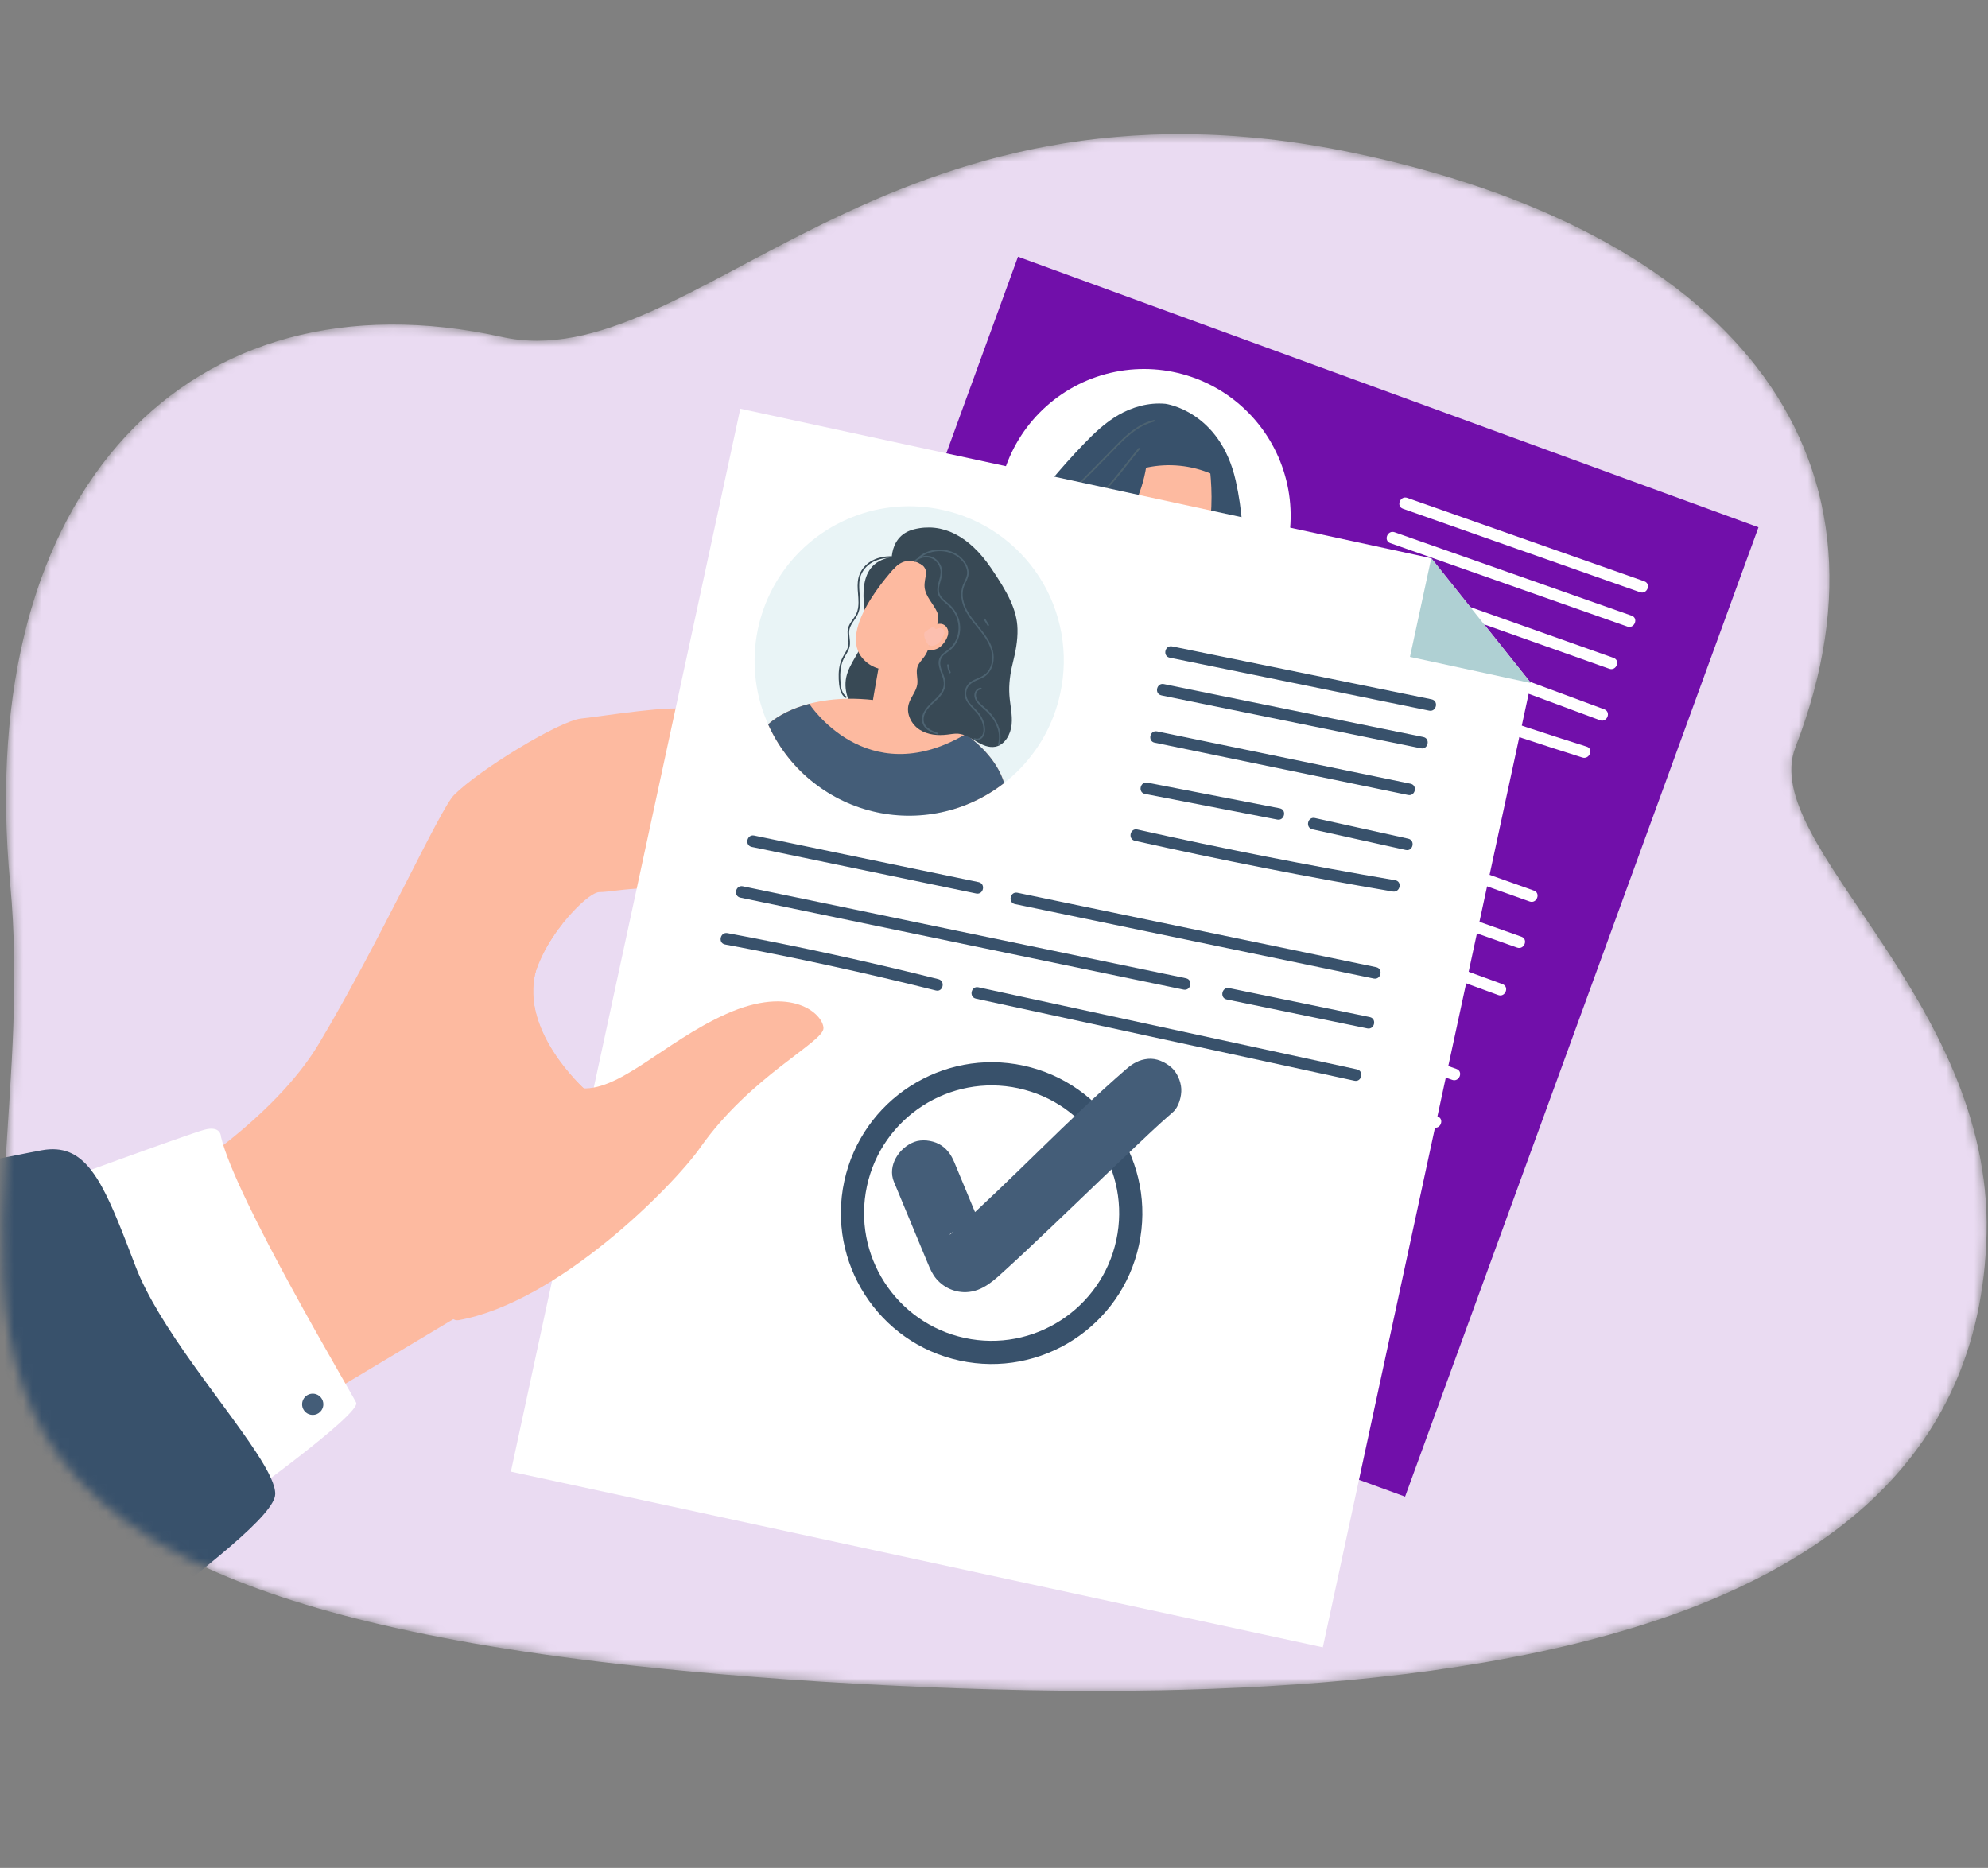 <svg width="215" height="202" viewBox="0 0 215 202" fill="none" xmlns="http://www.w3.org/2000/svg">
<rect x="0" y="0" width="215" height="202" fill="#808080" stroke="none"/>
<g id="Frame">
<g id="Clip path group">
<mask id="mask0_942_629" style="mask-type:luminance" maskUnits="userSpaceOnUse" x="0" y="14" width="215" height="169">
<g id="clip-path">
<path id="Vector" d="M1.103 95.629C5.078 137.708 -21.736 170.247 68.682 180.152C84.688 181.904 106.807 183.16 125.472 182.797C140.596 182.508 157.229 181.16 171.928 177.357C196.202 171.064 214.286 158.283 214.846 133.388C215.423 107.914 190.131 91.288 194.17 80.825C206.7 48.446 186.381 24.878 146.251 16.509C95.468 5.919 74.977 40.995 54.269 36.436C20.71 29.037 -2.945 52.788 1.103 95.629Z" fill="white"/>
</g>
</mask>
<g mask="url(#mask0_942_629)">
<g id="Group">
<path id="Vector_2" d="M1.103 95.629C5.078 137.708 -21.736 170.247 68.682 180.152C84.688 181.904 106.807 183.16 125.472 182.797C140.596 182.508 157.229 181.16 171.928 177.357C196.202 171.064 214.286 158.283 214.846 133.388C215.423 107.914 190.131 91.288 194.17 80.825C206.7 48.446 186.381 24.878 146.251 16.509C95.468 5.919 74.977 40.995 54.269 36.436C20.71 29.037 -2.945 52.788 1.103 95.629Z" fill="#EADBF2"/>
<path id="Vector_3" d="M190.177 57.023L110.094 27.766L71.875 132.596L151.958 161.853L190.177 57.023Z" fill="#710FAA"/>
<path id="Vector_4" d="M138.622 61.225C137.352 64.725 134.889 67.664 131.666 69.523C131.483 69.629 131.298 69.731 131.111 69.831C128.013 71.463 124.464 72.023 121.016 71.426C117.567 70.828 114.413 69.106 112.043 66.527C110.138 64.453 108.819 61.907 108.221 59.153C107.623 56.4 107.768 53.536 108.642 50.857C109.515 48.177 111.085 45.779 113.19 43.908C115.295 42.037 117.86 40.76 120.621 40.21C123.382 39.659 126.24 39.853 128.901 40.774C131.562 41.694 133.93 43.307 135.763 45.446C137.595 47.585 138.826 50.175 139.329 52.947C139.831 55.721 139.587 58.577 138.622 61.225Z" fill="white"/>
<path id="Vector_5" d="M133.645 51.995C131.942 44.426 126.047 43.669 126.047 43.669C124.212 43.499 122.429 44.029 120.97 44.871C119.51 45.713 118.331 46.853 117.211 48.013C115.946 49.325 114.737 50.677 113.584 52.068C113.36 52.339 113.131 52.629 113.111 52.973C113.093 53.286 113.254 53.598 113.432 53.886C115.021 56.468 118.144 58.149 121.256 59.284C125.482 60.823 129.944 61.612 134.441 61.615C134.547 58.426 134.362 55.188 133.645 51.995Z" fill="#38516B"/>
<path id="Vector_6" d="M131.11 69.832C128.013 71.464 124.463 72.024 121.015 71.427C117.566 70.829 114.412 69.107 112.043 66.528C111.082 65.482 110.266 64.31 109.619 63.045C110.965 62.468 112.584 62.115 114.356 62.021C115.732 61.952 117.111 62.026 118.471 62.242C119.218 62.356 119.959 62.508 120.69 62.7C121.949 63.026 123.177 63.463 124.359 64.005C125.593 64.568 126.761 65.267 127.841 66.088C129.315 67.223 130.441 68.508 131.11 69.832Z" fill="#FFCFBF"/>
<path id="Vector_7" d="M123.813 68.461C125.34 68.653 124.092 64.621 124.092 64.621L126.633 58.819C127.375 57.126 126.669 55.156 125.055 54.421C123.441 53.685 122.607 53.608 121.865 55.302L118.349 62.496C117.608 64.189 121.659 68.188 123.813 68.461Z" fill="#FFCFBF"/>
<path id="Vector_8" d="M130.666 49.349C130.666 49.349 132.508 59.843 127.877 61.212C125.032 62.05 122.491 59.758 119.712 55.931C117.319 52.633 126.054 40.864 130.666 49.349Z" fill="#FDBAA0"/>
<path id="Vector_9" d="M122.371 59.754C123.456 60.761 124.647 61.413 126.111 61.559C126.422 61.59 126.465 61.085 126.153 61.053C124.772 60.915 123.673 60.283 122.653 59.337C122.419 59.122 122.141 59.541 122.371 59.754Z" fill="#FF9F89"/>
<path id="Vector_10" d="M131.461 50.505C131.624 49.905 131.452 49.253 131.134 48.719C130.815 48.185 130.364 47.748 129.913 47.317C129.511 46.932 129.099 46.536 128.592 46.302C128.085 46.067 127.512 46.006 126.951 45.984C125.23 45.917 123.463 46.2 121.957 47.038C121.924 47.047 121.893 47.063 121.867 47.086C121.84 47.108 121.819 47.136 121.805 47.168C121.791 47.2 121.784 47.234 121.785 47.269C121.786 47.303 121.795 47.337 121.81 47.368C122.139 48.523 122.574 49.744 122.248 50.903C122.997 50.807 123.729 50.607 124.473 50.478C126.842 50.073 129.277 50.409 131.448 51.44L131.461 50.505Z" fill="#38516B"/>
<path id="Vector_11" d="M124.104 49.271L123.666 48.278C122.109 48.256 120.588 49.037 119.585 50.228C118.582 51.419 118.07 52.983 118.023 54.542C118 55.312 118.1 56.119 118.559 56.731C118.907 57.193 119.425 57.494 119.925 57.781C119.971 57.824 120.026 57.856 120.086 57.874C120.146 57.893 120.209 57.897 120.271 57.888C120.333 57.879 120.392 57.856 120.444 57.821C120.496 57.786 120.539 57.739 120.571 57.685C122.672 55.407 123.87 52.361 124.104 49.271Z" fill="#38516B"/>
<path id="Vector_12" d="M124.773 45.422C123.083 45.844 121.823 47.001 120.638 48.214C119.065 49.825 117.491 51.434 115.885 53.012C115.8 53.096 115.916 53.242 116.001 53.157C117.47 51.714 118.92 50.252 120.353 48.773C121.634 47.45 122.956 46.063 124.804 45.602C124.919 45.573 124.891 45.389 124.775 45.418L124.773 45.422Z" fill="#4D6371"/>
<path id="Vector_13" d="M123.113 48.468C121.357 50.596 119.698 53.067 117.456 54.711C117.36 54.782 117.475 54.927 117.572 54.856C119.83 53.201 121.496 50.717 123.262 48.579C123.339 48.483 123.189 48.376 123.113 48.468Z" fill="#4D6371"/>
<path id="Vector_14" d="M131.11 69.831C128.013 71.462 124.463 72.023 121.015 71.425C117.566 70.828 114.412 69.105 112.043 66.527C111.082 65.481 110.266 64.309 109.619 63.044C110.965 62.466 112.584 62.114 114.356 62.02C115.581 63.228 118.024 65.432 120.682 66.677C121.963 67.278 123.291 67.655 124.558 67.591C125.738 67.531 126.866 67.09 127.842 66.088C129.315 67.222 130.441 68.506 131.11 69.831Z" fill="#384955"/>
<path id="Vector_15" d="M104.038 75.381L126.204 83.269C126.974 83.541 127.438 82.365 126.671 82.091L104.504 74.205C103.735 73.932 103.27 75.108 104.038 75.381Z" fill="#D3F0F4"/>
<path id="Vector_16" d="M102.174 80.377L118.098 86.044L138.361 93.253L145.938 95.949C146.707 96.221 147.171 95.045 146.404 94.771L130.48 89.107L110.217 81.896L102.641 79.201C101.871 78.928 101.407 80.105 102.174 80.377Z" fill="#D3F0F4"/>
<path id="Vector_17" d="M130.002 84.886L158.881 95.162L165.427 97.49C166.196 97.763 166.661 96.587 165.893 96.314L137.015 86.038L130.469 83.71C129.7 83.437 129.235 84.613 130.002 84.886Z" fill="white"/>
<path id="Vector_18" d="M150.19 97.558L164.073 102.475C164.843 102.746 165.308 101.57 164.541 101.299L150.657 96.381C149.887 96.11 149.422 97.286 150.19 97.558Z" fill="white"/>
<path id="Vector_19" d="M99.957 84.922C106.963 87.257 113.893 89.804 120.747 92.561C121.504 92.866 121.969 91.688 121.214 91.385C114.363 88.625 107.433 86.078 100.425 83.744C99.656 83.488 99.185 84.664 99.957 84.922Z" fill="#D3F0F4"/>
<path id="Vector_20" d="M124.701 93.954L162.033 107.61C162.797 107.89 163.265 106.714 162.499 106.434L125.168 92.777C124.404 92.497 123.936 93.673 124.701 93.954Z" fill="white"/>
<path id="Vector_21" d="M95.154 94.684L111.078 100.349L131.342 107.559L138.918 110.254C139.687 110.527 140.153 109.35 139.385 109.077L123.462 103.412L103.198 96.201L95.622 93.505C94.853 93.233 94.387 94.409 95.154 94.683V94.684Z" fill="#D3F0F4"/>
<path id="Vector_22" d="M143.17 111.862L157.054 116.78C157.823 117.051 158.289 115.876 157.52 115.603L143.638 110.686C142.868 110.414 142.403 111.591 143.17 111.862Z" fill="white"/>
<path id="Vector_23" d="M92.939 99.227C99.944 101.562 106.873 104.109 113.728 106.866C114.484 107.171 114.95 105.993 114.195 105.69C107.344 102.934 100.414 100.388 93.405 98.05C92.636 97.793 92.165 98.969 92.939 99.227Z" fill="#D3F0F4"/>
<path id="Vector_24" d="M117.683 108.258L155.014 121.916C155.779 122.195 156.246 121.019 155.482 120.738L118.15 107.082C117.381 106.802 116.918 107.978 117.683 108.258Z" fill="white"/>
<path id="Vector_25" d="M151.729 55.018L177.367 64.043C178.136 64.313 178.602 63.137 177.833 62.866L152.196 53.842C151.427 53.571 150.961 54.748 151.729 55.018Z" fill="white"/>
<path id="Vector_26" d="M150.358 58.734L175.995 67.759C176.764 68.029 177.231 66.853 176.462 66.583L150.825 57.557C150.055 57.288 149.59 58.463 150.358 58.734Z" fill="white"/>
<path id="Vector_27" d="M149.01 63.445L174.039 72.323C174.808 72.595 175.273 71.419 174.505 71.147L149.473 62.268C148.703 61.996 148.239 63.172 149.006 63.445H149.01Z" fill="white"/>
<path id="Vector_28" d="M147.309 68.518L160.398 72.984C161.168 73.246 161.636 72.069 160.865 71.806L147.775 67.341C147.006 67.079 146.538 68.255 147.309 68.518Z" fill="#D3F0F4"/>
<path id="Vector_29" d="M163.831 74.476L173.039 77.889C173.803 78.172 174.27 76.994 173.506 76.711L164.298 73.299C163.535 73.016 163.068 74.193 163.831 74.476Z" fill="white"/>
<path id="Vector_30" d="M145.624 73.141C154.049 76.286 162.551 79.213 171.131 81.921C171.9 82.165 172.374 80.989 171.597 80.744C163.022 78.037 154.519 75.111 146.091 71.965C145.328 71.676 144.861 72.856 145.624 73.141Z" fill="white"/>
<path id="Vector_31" d="M-3.809 137.146L26.914 155.89C46.315 144.27 53.054 140.262 53.064 140.243C53.908 139.27 57.88 134.348 60.125 132.927C57.932 128.499 56.797 126.211 55.871 124.34C55.871 124.316 56.737 89.126 56.722 89.114C55.068 91.077 34.002 118.676 23.963 123.991C23.6 124.184 23.716 124.097 23.666 124.179C23.127 125.064 11.321 130.089 -3.126 136.028L-3.809 137.146Z" fill="#FDBAA0"/>
<path id="Vector_32" d="M51.983 96.835C52.392 97.054 61.733 98.792 60.751 99.999C56.92 104.716 55.867 111.977 57.461 114.558C60.514 119.501 66.399 117.49 67.035 117.233L51.72 131.592C47.554 132.241 24.616 133.157 24.643 131.758C24.751 126.02 50.94 96.276 51.983 96.835Z" fill="#FDBAA0"/>
<path id="Vector_33" d="M18.875 127.56C18.875 127.56 29.59 121.076 34.486 112.874C41.292 101.473 47.547 87.546 49.104 85.976C51.773 83.281 60.489 77.949 62.861 77.703C65.234 77.456 72.932 76.162 74.491 76.772C76.05 77.381 71.391 82.786 65.568 85.89C59.745 88.995 53.486 94.374 53.486 94.374L44.158 123.431L18.875 127.56Z" fill="#FDBAA0"/>
<path id="Vector_34" d="M42.848 104.671C42.848 104.671 53.234 84.812 58.636 82.395C64.038 79.979 70.287 78.263 73.927 80.302C77.567 82.341 84.272 88.492 84.104 89.692C83.936 90.891 78.113 91.013 74.214 89.464C70.315 87.915 59.822 92.516 59.822 92.516L48.297 105.268L42.848 104.671Z" fill="#FDBAA0"/>
<path id="Vector_35" d="M43.871 124.322C43.871 124.322 54.002 92.497 56.72 89.119C59.439 85.741 71.663 86.656 75.473 87.363C79.283 88.07 86.752 97.137 86.746 99.748C86.739 102.95 80.183 100.733 76.038 97.726C72.231 94.964 66.716 96.482 64.826 96.475C64.275 96.475 63.191 97.295 62.037 98.516C60.53 100.107 58.899 102.375 58.164 104.373C55.673 111.133 63.288 117.85 63.288 117.85L43.871 124.322Z" fill="#FDBAA0"/>
<path id="Vector_36" d="M143.062 178.145L55.25 159.149L80.063 44.201L154.79 60.367L165.572 73.871L143.062 178.145Z" fill="white"/>
<path id="Vector_37" d="M114.66 75.017C113.961 78.251 112.32 81.206 109.943 83.506C107.567 85.807 104.563 87.351 101.31 87.942C98.058 88.534 94.703 88.147 91.67 86.83C88.638 85.513 86.063 83.325 84.272 80.543C82.481 77.762 81.555 74.511 81.61 71.202C81.665 67.893 82.698 64.675 84.58 61.954C86.462 59.234 89.108 57.133 92.182 55.917C95.257 54.701 98.623 54.426 101.854 55.125C104.005 55.58 106.044 56.456 107.854 57.705C109.664 58.953 111.209 60.548 112.4 62.398C113.591 64.248 114.403 66.315 114.791 68.481C115.179 70.647 115.134 72.868 114.66 75.017Z" fill="#E9F4F6"/>
<path id="Vector_38" d="M96.695 60.167C95.519 60.085 94.263 60.386 93.448 61.322C93.069 61.759 92.834 62.302 92.775 62.877C92.71 63.478 92.792 64.078 92.829 64.676C92.867 65.293 92.855 65.928 92.554 66.487C92.265 67.013 91.8 67.45 91.688 68.06C91.572 68.694 91.894 69.322 91.711 69.95C91.615 70.273 91.432 70.558 91.265 70.845C91.094 71.132 90.96 71.44 90.866 71.761C90.663 72.483 90.674 73.266 90.749 74.004C90.809 74.558 90.956 75.145 91.437 75.463C91.533 75.524 91.608 75.367 91.517 75.307C91.072 75.019 90.96 74.425 90.913 73.92C90.852 73.259 90.841 72.572 91 71.921C91.082 71.591 91.212 71.273 91.384 70.979C91.546 70.723 91.689 70.455 91.811 70.177C92.035 69.6 91.863 69.066 91.833 68.478C91.801 67.827 92.184 67.369 92.523 66.861C92.826 66.409 92.995 65.88 93.01 65.336C93.058 64.194 92.657 62.979 93.241 61.913C93.931 60.655 95.394 60.247 96.703 60.339C96.812 60.346 96.799 60.171 96.695 60.163V60.167Z" fill="#384955"/>
<path id="Vector_39" d="M100.207 68.704C100.497 67.147 100.872 65.608 101.328 64.092L97.03 60.149C96.13 60.258 95.193 60.473 94.511 61.092C93.482 62.024 93.312 63.595 93.408 64.994C93.505 66.392 93.793 67.822 93.398 69.17C92.981 70.605 91.845 71.758 91.524 73.219C91.173 74.823 91.921 76.525 93.128 77.584C94.335 78.643 95.929 79.136 97.512 79.323C97.591 79.338 97.672 79.335 97.749 79.314C97.892 79.263 97.966 79.105 98.023 78.961C99.321 75.71 99.561 72.147 100.207 68.704Z" fill="#384955"/>
<path id="Vector_40" d="M108.592 84.679C106.974 85.94 105.139 86.893 103.178 87.492C100.745 87.385 97.738 86.986 94.523 86.292C92.201 85.798 89.913 85.16 87.671 84.381C85.691 82.742 84.115 80.669 83.064 78.323C84.194 77.331 85.726 76.578 87.518 76.108C88.893 75.76 90.305 75.579 91.724 75.566C92.619 75.555 93.514 75.599 94.405 75.699C95.184 75.789 95.959 75.917 96.726 76.084C97.228 76.193 97.72 76.316 98.202 76.454C98.395 76.508 98.585 76.566 98.773 76.626C98.904 76.667 99.034 76.708 99.164 76.752C99.411 76.834 99.654 76.921 99.896 77.01L100.056 77.072C101.606 77.655 103.074 78.438 104.422 79.399C104.633 79.552 104.839 79.708 105.037 79.867C106.833 81.303 108.082 82.97 108.592 84.679Z" fill="#FDBAA0"/>
<path id="Vector_41" d="M108.594 84.68C106.596 86.24 104.27 87.324 101.791 87.851C99.312 88.377 96.747 88.333 94.288 87.721C91.829 87.109 89.541 85.945 87.598 84.318C85.654 82.69 84.106 80.641 83.07 78.326C84.2 77.335 85.732 76.582 87.524 76.112C87.524 76.112 93.632 85.602 104.265 79.492C104.32 79.462 104.374 79.431 104.428 79.396C104.639 79.549 104.845 79.705 105.043 79.864C106.835 81.304 108.084 82.971 108.594 84.68Z" fill="#445D78"/>
<path id="Vector_42" d="M95.467 78.229C94.097 77.748 94.236 76.659 94.515 75.073L95.622 68.779C95.933 67.011 97.523 65.794 99.174 66.053C100.826 66.312 100.928 66.675 100.617 68.442L99.443 75.969C99.132 77.74 96.963 78.873 95.467 78.229Z" fill="#FDBAA0"/>
<path id="Vector_43" d="M97.2 60.922C97.2 60.922 90.576 67.66 93.161 71.038C94.751 73.111 97.712 72.737 101.617 71.358C104.98 70.171 104.763 57.075 97.2 60.922Z" fill="#FDBAA0"/>
<path id="Vector_44" d="M105.491 69.181C105.699 68.244 105.711 67.278 105.722 66.32C105.734 65.337 105.741 64.327 105.405 63.411C104.842 61.877 103.425 60.87 102.005 60.124L99.258 60.845C99.835 61.017 100.213 61.555 100.151 62.041C100.09 62.527 99.949 63.013 99.993 63.501C100.09 64.52 100.931 65.266 101.349 66.191C101.63 66.811 101.349 67.539 101.217 68.213C101.103 68.809 101.2 69.368 101.189 69.974C101.189 70.273 101.242 70.575 101.174 70.866C101.102 71.172 100.9 71.426 100.758 71.705C100.526 72.144 100.474 72.657 100.612 73.134C100.761 73.599 101.148 73.987 101.616 74.077C102.424 74.234 103.148 73.543 103.658 72.872C104.491 71.768 105.191 70.529 105.491 69.181Z" fill="#384955"/>
<path id="Vector_45" d="M109.409 78.35C109.512 77.284 109.237 76.231 109.165 75.161C109.088 74.017 109.246 72.863 109.522 71.747C109.828 70.518 110.074 69.285 110.042 68.02C109.99 65.981 109.022 64.131 107.167 61.412C104.823 57.977 101.934 56.466 98.843 57.243C95.752 58.02 96.452 61.741 96.592 61.58C99.007 58.799 102.257 62.8 102.307 66.34L100.576 68.697C100.66 69.521 100.44 70.348 99.959 71.022C99.696 71.386 99.354 71.709 99.219 72.138C99.035 72.727 99.286 73.365 99.208 73.977C99.106 74.77 98.473 75.396 98.267 76.17C97.99 77.207 98.57 78.335 99.447 78.905C100.324 79.475 101.429 79.57 102.466 79.441C102.851 79.394 103.235 79.318 103.62 79.345C104.343 79.403 104.977 79.826 105.605 80.195C106.233 80.564 106.946 80.897 107.66 80.751C108.679 80.546 109.307 79.414 109.409 78.35Z" fill="#384955"/>
<path id="Vector_46" d="M99.975 68.401C99.975 68.401 101.418 67.142 101.995 67.772C102.572 68.402 101.887 70.014 101.105 70.082C100.323 70.151 99.911 68.874 99.945 68.638L99.975 68.401Z" fill="#FCBFAF"/>
<path id="Vector_47" d="M100.484 69.885C100.395 69.699 100.414 69.855 100.512 69.835C100.57 69.837 100.627 69.844 100.684 69.854C100.886 69.856 101.085 69.806 101.261 69.708C101.565 69.539 101.761 69.252 101.934 68.938C102.031 68.756 102.158 68.574 102.127 68.346C102.068 67.895 101.646 67.834 101.332 68.006C101.088 68.143 100.936 67.723 101.179 67.588C101.687 67.299 102.309 67.501 102.505 68.094C102.697 68.664 102.265 69.352 101.897 69.75C101.751 69.914 101.573 70.047 101.375 70.142C101.177 70.237 100.962 70.291 100.743 70.302C100.523 70.309 100.205 70.293 100.092 70.057C99.969 69.8 100.364 69.627 100.486 69.882L100.484 69.885Z" fill="#FDBAA0"/>
<path id="Vector_48" d="M99.018 60.738C99.609 60.16 100.576 60.104 101.183 60.664C101.47 60.93 101.656 61.287 101.71 61.674C101.766 62.093 101.635 62.506 101.524 62.906C101.419 63.284 101.319 63.681 101.398 64.072C101.472 64.439 101.703 64.73 101.967 64.974C102.246 65.23 102.556 65.449 102.811 65.732C103.083 66.034 103.298 66.383 103.445 66.762C103.602 67.155 103.677 67.576 103.665 67.999C103.653 68.423 103.555 68.839 103.376 69.223C103.196 69.608 102.931 69.948 102.6 70.215C102.305 70.45 101.956 70.628 101.735 70.945C101.213 71.679 101.722 72.56 101.958 73.285C102.112 73.757 102.124 74.219 101.894 74.671C101.685 75.084 101.356 75.409 101.029 75.716C100.394 76.303 99.586 77.03 99.729 78.006C99.851 78.853 100.691 79.196 101.392 79.432C101.496 79.467 101.533 79.294 101.429 79.26C100.698 79.012 99.779 78.606 99.897 77.646C100.011 76.707 100.854 76.157 101.457 75.544C101.768 75.248 102.009 74.886 102.162 74.485C102.287 74.084 102.277 73.654 102.135 73.259C101.994 72.817 101.767 72.4 101.705 71.934C101.665 71.711 101.688 71.481 101.772 71.27C101.856 71.06 101.997 70.877 102.18 70.744C102.5 70.49 102.84 70.287 103.108 69.974C103.36 69.672 103.553 69.326 103.678 68.953C103.931 68.188 103.895 67.355 103.576 66.615C103.432 66.278 103.237 65.965 102.999 65.687C102.74 65.381 102.422 65.15 102.125 64.884C101.806 64.595 101.548 64.259 101.543 63.803C101.535 63.376 101.699 62.965 101.801 62.557C101.908 62.133 101.942 61.703 101.794 61.287C101.663 60.917 101.419 60.599 101.096 60.377C100.423 59.917 99.48 60.052 98.897 60.626C98.817 60.705 98.943 60.818 99.022 60.743L99.018 60.738Z" fill="#4D6371"/>
<path id="Vector_49" d="M99.456 60.361C100.753 59.297 102.821 59.336 103.981 60.568C104.294 60.9 104.544 61.333 104.589 61.801C104.642 62.344 104.346 62.764 104.149 63.245C103.78 64.144 103.974 65.156 104.391 65.989C104.848 66.9 105.558 67.632 106.167 68.431C106.744 69.189 107.282 70.074 107.301 71.07C107.316 71.534 107.205 71.994 106.98 72.401C106.742 72.814 106.382 73.069 105.96 73.255C105.581 73.422 105.178 73.557 104.858 73.833C104.697 73.975 104.567 74.149 104.476 74.343C104.384 74.537 104.332 74.748 104.325 74.962C104.29 75.823 104.986 76.395 105.509 76.954C105.842 77.293 106.092 77.704 106.24 78.156C106.383 78.623 106.478 79.311 106.085 79.69C106.003 79.778 105.896 79.84 105.779 79.867C105.661 79.894 105.538 79.885 105.426 79.841C105.329 79.796 105.245 79.952 105.346 79.997C105.704 80.159 106.115 79.987 106.333 79.657C106.606 79.234 106.557 78.671 106.429 78.209C106.305 77.756 106.079 77.339 105.768 76.988C105.479 76.649 105.13 76.358 104.861 75.999C104.573 75.614 104.411 75.161 104.532 74.674C104.667 74.132 105.084 73.823 105.56 73.611C105.961 73.433 106.383 73.29 106.714 72.99C107.038 72.685 107.266 72.293 107.37 71.861C107.928 69.724 106.014 68.149 104.958 66.613C104.358 65.739 103.889 64.612 104.219 63.526C104.374 63.017 104.725 62.59 104.756 62.043C104.768 61.599 104.635 61.163 104.378 60.8C103.417 59.367 101.355 59.067 99.891 59.853C99.701 59.956 99.522 60.077 99.356 60.215C99.27 60.285 99.356 60.432 99.452 60.361H99.456Z" fill="#4D6371"/>
<path id="Vector_50" d="M106.073 74.379C105.698 74.392 105.411 74.73 105.382 75.104C105.345 75.574 105.637 75.97 105.959 76.268C106.333 76.617 106.729 76.93 107.062 77.327C107.419 77.735 107.695 78.209 107.873 78.722C108.071 79.297 108.091 79.919 107.93 80.506C107.898 80.615 108.064 80.651 108.096 80.543C108.434 79.374 107.983 78.177 107.254 77.286C107.068 77.062 106.867 76.85 106.654 76.652C106.422 76.436 106.166 76.246 105.947 76.016C105.727 75.787 105.562 75.52 105.551 75.203C105.541 74.886 105.757 74.57 106.084 74.558C106.107 74.557 106.129 74.546 106.145 74.529C106.16 74.512 106.169 74.489 106.167 74.466C106.166 74.443 106.156 74.421 106.139 74.405C106.121 74.39 106.099 74.382 106.076 74.383L106.073 74.379Z" fill="#4D6371"/>
<path id="Vector_51" d="M102.434 71.931C102.46 72.223 102.538 72.508 102.663 72.773C102.71 72.874 102.855 72.778 102.807 72.677C102.696 72.438 102.628 72.181 102.605 71.919C102.603 71.896 102.593 71.875 102.576 71.86C102.559 71.845 102.536 71.838 102.514 71.839C102.491 71.841 102.47 71.851 102.455 71.868C102.44 71.885 102.432 71.908 102.434 71.93V71.931Z" fill="#4D6371"/>
<path id="Vector_52" d="M106.416 67.031C106.544 67.239 106.674 67.446 106.8 67.653C106.859 67.75 107.003 67.653 106.944 67.557L106.56 66.933C106.501 66.837 106.357 66.933 106.417 67.03L106.416 67.031Z" fill="#4D6371"/>
<path id="Vector_53" d="M103.799 147.143C95.012 145.243 89.409 136.541 91.307 127.746C93.205 118.951 101.899 113.341 110.686 115.241C119.473 117.141 125.076 125.844 123.177 134.643C121.279 143.442 112.585 149.045 103.799 147.143ZM110.156 117.695C102.721 116.086 95.365 120.833 93.758 128.277C92.151 135.72 96.893 143.082 104.328 144.69C111.763 146.299 119.119 141.552 120.726 134.11C122.333 126.667 117.591 119.304 110.156 117.7V117.695Z" fill="#38516B"/>
<path id="Vector_54" d="M96.682 127.817L99.04 133.497C99.417 134.406 99.794 135.314 100.172 136.222C100.411 136.8 100.637 137.385 100.971 137.91C101.35 138.486 101.87 138.956 102.48 139.276C103.091 139.596 103.773 139.756 104.462 139.739C106.311 139.685 107.583 138.383 108.863 137.22C109.566 136.582 110.261 135.934 110.954 135.284C114.681 131.786 118.343 128.221 122.05 124.703C123.631 123.202 125.208 121.69 126.859 120.262C127.488 119.717 127.8 118.538 127.756 117.749C127.71 116.924 127.291 115.949 126.647 115.408C125.958 114.831 125.06 114.419 124.136 114.511C123.191 114.607 122.512 115.002 121.799 115.62C115.4 121.167 109.616 127.397 103.299 133.036L102.908 133.383C102.696 133.575 102.459 133.622 103.252 133.094C102.954 133.295 103.053 133.265 103.551 133.003C105.317 132.778 106.429 133.291 106.888 134.544C106.901 134.483 106.708 134.109 106.695 134.089L106.317 133.18C106.098 132.651 105.878 132.121 105.658 131.591L103.205 125.688C102.856 124.849 102.36 124.147 101.534 123.711C100.779 123.316 99.688 123.185 98.877 123.491C97.248 124.104 95.945 126.05 96.682 127.823V127.817Z" fill="#445D78"/>
<path id="Vector_55" d="M81.299 91.59L105.573 96.627C106.364 96.791 106.631 95.568 105.839 95.399L81.563 90.36C80.772 90.196 80.505 91.424 81.299 91.588V91.59Z" fill="#38516B"/>
<path id="Vector_56" d="M80.072 97.076L97.511 100.695L119.703 105.301L127.999 107.022C128.79 107.187 129.057 105.963 128.263 105.794L110.825 102.176L88.632 97.57L80.336 95.848C79.546 95.684 79.278 96.907 80.072 97.076V97.076Z" fill="#38516B"/>
<path id="Vector_57" d="M109.771 97.773L124.154 100.757L141.449 104.346L148.566 105.823C149.355 105.987 149.623 104.764 148.83 104.595L134.447 101.611L117.152 98.022L110.036 96.546C109.245 96.381 108.978 97.604 109.77 97.773H109.771Z" fill="#38516B"/>
<path id="Vector_58" d="M132.672 108.087L147.872 111.218C148.662 111.381 148.93 110.159 148.137 109.99L132.936 106.859C132.145 106.696 131.878 107.923 132.672 108.087Z" fill="#38516B"/>
<path id="Vector_59" d="M78.412 102.138C86.062 103.566 93.662 105.225 101.215 107.116C101.999 107.309 102.263 106.084 101.48 105.889C93.931 103.998 86.33 102.339 78.677 100.911C77.884 100.763 77.619 101.99 78.412 102.138Z" fill="#38516B"/>
<path id="Vector_60" d="M105.545 107.999L137.466 114.919L146.482 116.874C147.271 117.045 147.54 115.815 146.747 115.645L114.825 108.725L105.812 106.771C105.024 106.6 104.755 107.83 105.548 107.999H105.545Z" fill="#38516B"/>
<path id="Vector_61" d="M126.501 71.126L154.563 76.851C155.349 77.012 155.62 75.792 154.827 75.629L126.764 69.905C125.978 69.744 125.712 70.964 126.501 71.126Z" fill="#38516B"/>
<path id="Vector_62" d="M125.604 75.203L153.667 80.925C154.452 81.086 154.719 79.866 153.93 79.704L125.867 73.979C125.082 73.819 124.815 75.038 125.604 75.2V75.203Z" fill="#38516B"/>
<path id="Vector_63" d="M124.874 80.315L152.282 85.975C153.068 86.137 153.334 84.916 152.545 84.754L125.141 79.096C124.354 78.933 124.089 80.155 124.878 80.317L124.874 80.315Z" fill="#38516B"/>
<path id="Vector_64" d="M123.83 85.859L138.137 88.633C138.924 88.787 139.194 87.566 138.4 87.413L124.093 84.638C123.305 84.485 123.035 85.706 123.83 85.859Z" fill="#38516B"/>
<path id="Vector_65" d="M141.934 89.687L152.038 91.921C152.822 92.094 153.087 90.874 152.301 90.699L142.198 88.465C141.414 88.292 141.148 89.512 141.934 89.687Z" fill="#38516B"/>
<path id="Vector_66" d="M122.738 90.926C131.987 92.996 141.283 94.825 150.627 96.414C151.417 96.548 151.685 95.328 150.891 95.193C141.548 93.605 132.251 91.775 123.002 89.706C122.218 89.53 121.954 90.751 122.738 90.926Z" fill="#38516B"/>
<path id="Vector_67" d="M154.79 60.367L152.486 71.04L165.573 73.871L154.79 60.367Z" fill="#AFD0D3"/>
<path id="Vector_68" d="M58.158 104.37C58.551 103.303 59.2 102.156 59.949 101.082C58.08 99.949 55.352 98.304 53.187 97.039C50.44 104.298 47.032 114.587 45.193 120.229L54.686 120.719L63.283 117.853C63.283 117.853 55.667 111.13 58.158 104.37Z" fill="#FDBAA0"/>
<path id="Vector_69" d="M49.614 142.766C60.422 140.813 72.827 128.241 75.72 124.119C81.124 116.412 89.094 112.688 89.058 111.188C89.023 109.688 85.667 106.46 78.536 109.656C71.761 112.691 66.803 118.283 62.572 117.659C60.896 117.413 50.559 116.847 50.559 116.847C50.559 116.847 45.487 143.512 49.614 142.766Z" fill="#FDBAA0"/>
<path id="Vector_70" d="M25.14 162.897C25.14 162.897 39.103 152.893 38.518 151.687C37.933 150.481 25.439 129.526 23.9 122.938C23.9 122.938 23.924 121.671 22.073 122.182C20.222 122.692 4.711 128.375 4.711 128.375L8.259 149.062L25.14 162.897Z" fill="white"/>
<path id="Vector_71" d="M-22.472 131.003L-31.229 167.843L11.216 177.951C23.084 169.065 29.727 163.686 29.765 161.58C29.775 161.116 29.607 160.528 29.297 159.84C28.934 159.034 28.38 158.086 27.689 157.033C24.164 151.642 17.154 143.477 14.668 136.972C13.282 133.342 12.167 130.419 10.992 128.298C10.652 127.67 10.263 127.071 9.828 126.505C8.426 124.717 6.803 123.971 4.487 124.4C3.035 124.671 -14.585 128.024 -22.472 131.003Z" fill="#38516B"/>
<path id="Vector_72" d="M34.881 152.305C34.968 152.095 34.991 151.864 34.946 151.641C34.901 151.418 34.792 151.213 34.631 151.053C34.47 150.892 34.266 150.783 34.043 150.739C33.82 150.695 33.589 150.718 33.379 150.805C33.17 150.892 32.99 151.04 32.865 151.229C32.739 151.418 32.672 151.64 32.672 151.868C32.672 152.095 32.74 152.317 32.866 152.506C32.993 152.695 33.172 152.842 33.382 152.929C33.522 152.986 33.671 153.016 33.822 153.016C33.972 153.016 34.122 152.986 34.261 152.928C34.4 152.87 34.527 152.785 34.633 152.678C34.74 152.571 34.824 152.445 34.881 152.305Z" fill="#445D78"/>
</g>
</g>
</g>
</g>
</svg>
